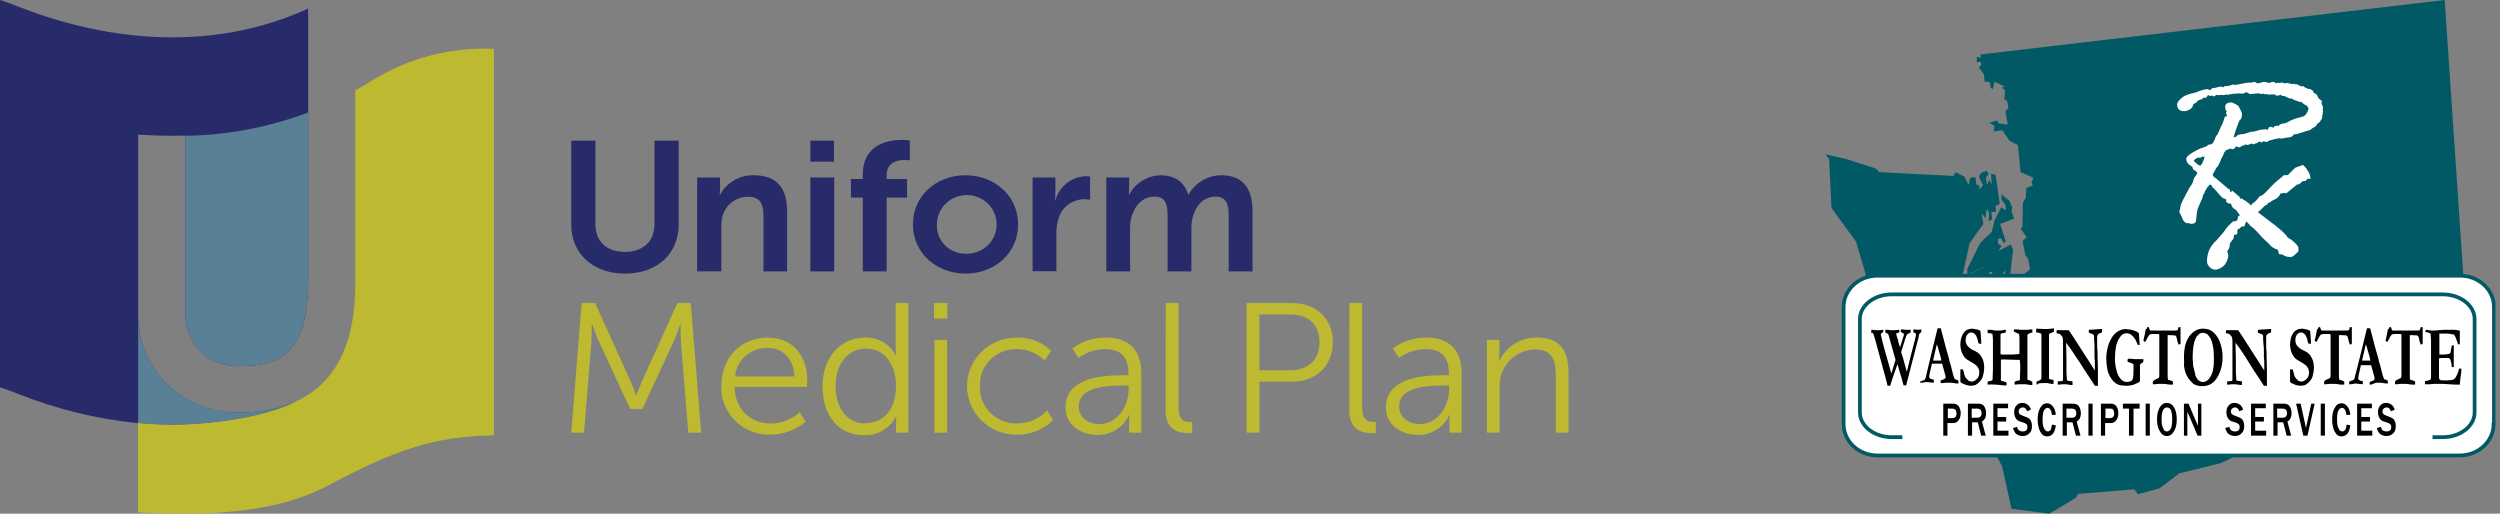 <svg width="292" height="60" viewBox="0 0 292 60" fill="none" xmlns="http://www.w3.org/2000/svg">
<rect x="0" y="0" width="292" height="60" fill="#808080" stroke="none"/>
<path d="M1.962 0.705C1.363 0.472 0.701 0.233 0 0V45.24C0.701 45.468 1.363 45.706 1.962 45.945C6.493 47.767 11.267 48.94 16.138 49.427C17.871 49.588 19.612 49.646 21.352 49.599C25.547 49.483 31.468 48.611 34.73 46.822C32.567 47.781 30.21 48.246 27.837 48.183H27.6C24.549 48.164 21.631 46.959 19.483 44.832C17.335 42.704 16.132 39.828 16.138 36.832V15.728C18.066 15.85 19.893 15.883 21.651 15.833V36.804C21.639 38.368 22.258 39.873 23.373 40.989C24.488 42.106 26.008 42.744 27.6 42.763H27.837C32.972 42.763 35.958 41.097 35.992 32.727V1C24.004 6.476 11.36 4.443 1.962 0.705Z" fill="#282B69"/>
<path d="M21.352 49.578C25.547 49.461 31.468 48.589 34.73 46.801C32.567 47.759 30.21 48.225 27.837 48.161H27.6C24.553 48.142 21.638 46.94 19.491 44.818C17.343 42.695 16.138 39.824 16.138 36.832V49.428C17.871 49.581 19.612 49.631 21.352 49.578Z" fill="#598096"/>
<path d="M27.6 42.764H27.837C32.972 42.764 35.958 41.097 35.991 32.728V13.141C31.409 14.868 26.553 15.789 21.646 15.862V36.805C21.634 38.369 22.253 39.875 23.369 40.992C24.485 42.109 26.007 42.746 27.6 42.764Z" fill="#598096"/>
<path d="M43.41 9.441C42.777 9.829 42.138 10.201 41.499 10.551V32.588C41.499 35.637 41.499 43.612 34.713 46.816C31.451 48.588 25.53 49.46 21.335 49.593C19.595 49.639 17.854 49.582 16.121 49.421V59.856C20.78 60.034 30.902 60.639 38.174 56.78C46.147 52.542 50.614 50.971 57.688 50.848V5.703C52.65 5.476 47.664 6.781 43.41 9.441Z" fill="#BDB931"/>
<path d="M66.723 16.428H69.55V26.213C69.55 28.257 70.907 29.418 72.983 29.418C75.058 29.418 76.443 28.257 76.443 26.191V16.428H79.271V26.213C79.271 29.634 76.754 31.956 73.005 31.956C69.256 31.956 66.723 29.634 66.723 26.213V16.428Z" fill="#282B69"/>
<path d="M81.426 20.733H84.101V21.999C84.1 22.251 84.085 22.503 84.056 22.754H84.101C84.476 22.047 85.046 21.458 85.746 21.055C86.446 20.651 87.248 20.449 88.059 20.471C90.53 20.471 91.933 21.743 91.933 24.642V31.701H89.173V25.203C89.173 23.87 88.823 22.982 87.403 22.982C86.724 22.976 86.061 23.19 85.518 23.592C84.975 23.994 84.582 24.56 84.401 25.203C84.273 25.677 84.224 26.169 84.254 26.658V31.695H81.426V20.733Z" fill="#282B69"/>
<path d="M94.652 16.428H97.411V18.882H94.652V16.428ZM94.652 20.732H97.434V31.7H94.652V20.732Z" fill="#282B69"/>
<path d="M100.771 23.076H99.391V20.904H100.771V20.41C100.771 16.817 103.773 16.345 105.328 16.345C105.642 16.342 105.956 16.363 106.267 16.406V18.733C106.08 18.703 105.891 18.688 105.702 18.689C104.916 18.689 103.559 18.883 103.559 20.471V20.904H105.945V23.076H103.559V31.701H100.776L100.771 23.076Z" fill="#282B69"/>
<path d="M112.764 20.47C116.157 20.47 118.916 22.858 118.916 26.212C118.916 29.567 116.179 31.955 112.786 31.955C109.394 31.955 106.634 29.589 106.634 26.212C106.634 22.836 109.371 20.47 112.764 20.47ZM112.764 29.633C113.46 29.664 114.15 29.49 114.744 29.133C115.338 28.775 115.81 28.251 116.098 27.628C116.387 27.005 116.478 26.311 116.362 25.637C116.245 24.962 115.925 24.337 115.444 23.842C114.962 23.347 114.341 23.006 113.66 22.861C112.979 22.716 112.269 22.775 111.622 23.03C110.976 23.285 110.421 23.725 110.031 24.292C109.641 24.859 109.433 25.528 109.433 26.212C109.411 26.656 109.481 27.101 109.64 27.517C109.799 27.934 110.043 28.314 110.357 28.634C110.671 28.955 111.049 29.209 111.467 29.381C111.884 29.552 112.334 29.638 112.786 29.633H112.764Z" fill="#282B69"/>
<path d="M120.606 20.732H123.27V22.62C123.269 22.88 123.254 23.14 123.225 23.398H123.27C123.477 22.618 123.933 21.924 124.571 21.417C125.209 20.91 125.995 20.618 126.815 20.582C126.986 20.583 127.156 20.596 127.324 20.621V23.326C127.105 23.294 126.884 23.275 126.663 23.27C125.973 23.272 125.303 23.496 124.754 23.907C124.206 24.318 123.81 24.894 123.626 25.547C123.454 26.126 123.374 26.727 123.389 27.33V31.678H120.606V20.732Z" fill="#282B69"/>
<path d="M129.214 20.731H131.883V21.997C131.883 22.249 131.868 22.502 131.838 22.752H131.883C132.224 22.086 132.742 21.522 133.382 21.121C134.022 20.719 134.76 20.494 135.519 20.47C137.216 20.47 138.346 21.247 138.782 22.73H138.827C139.197 22.052 139.747 21.485 140.417 21.087C141.088 20.689 141.855 20.476 142.638 20.47C144.957 20.47 146.291 21.764 146.291 24.64V31.699H143.509V25.157C143.509 23.913 143.272 22.963 141.977 22.963C140.557 22.963 139.613 24.074 139.285 25.462C139.185 25.928 139.141 26.403 139.155 26.879V31.699H136.373V25.157C136.373 23.974 136.175 22.963 134.863 22.963C133.416 22.963 132.477 24.074 132.126 25.479C132.023 25.938 131.98 26.409 131.996 26.879V31.699H129.214V20.731Z" fill="#282B69"/>
<path d="M67.933 35.398H69.511L73.537 44.284C73.888 45.062 74.283 46.134 74.283 46.134H74.329C74.329 46.134 74.741 45.062 75.092 44.284L79.124 35.398H80.679L81.9 50.538H80.39L79.536 39.986C79.474 39.169 79.497 37.881 79.497 37.881H79.452C79.452 37.881 78.994 39.214 78.643 39.986L75.03 47.761H73.605L69.992 39.986C69.641 39.236 69.16 37.837 69.16 37.837H69.115C69.115 37.837 69.115 39.169 69.07 39.986L68.216 50.538H66.723L67.933 35.398Z" fill="#BDB931"/>
<path d="M89.693 39.431C92.735 39.431 94.29 41.73 94.29 44.429C94.29 44.69 94.245 45.184 94.245 45.184H85.797C85.859 47.961 87.787 49.466 90.066 49.466C91.308 49.443 92.499 48.975 93.413 48.15L94.092 49.261C92.96 50.221 91.517 50.755 90.021 50.766C89.257 50.793 88.496 50.665 87.785 50.391C87.074 50.117 86.428 49.702 85.887 49.173C85.346 48.643 84.922 48.01 84.641 47.312C84.36 46.614 84.228 45.867 84.253 45.117C84.253 41.569 86.713 39.431 89.693 39.431ZM92.78 43.968C92.69 41.708 91.293 40.636 89.647 40.636C88.704 40.618 87.789 40.952 87.086 41.57C86.383 42.188 85.945 43.045 85.859 43.968H92.78Z" fill="#BDB931"/>
<path d="M101.014 39.43C101.75 39.404 102.479 39.583 103.115 39.947C103.752 40.31 104.27 40.844 104.611 41.485H104.65C104.65 41.485 104.611 41.096 104.611 40.669V35.398H106.098V50.538H104.65V49.427C104.648 49.169 104.663 48.911 104.695 48.655H104.65C104.304 49.341 103.761 49.913 103.087 50.298C102.414 50.684 101.64 50.868 100.862 50.826C97.91 50.826 96.066 48.505 96.066 45.145C96.066 41.785 98.125 39.43 101.014 39.43ZM101.082 49.427C102.92 49.427 104.65 48.133 104.65 45.056C104.65 42.835 103.519 40.713 101.15 40.713C99.199 40.713 97.599 42.329 97.599 45.056C97.599 47.783 99.024 49.466 101.082 49.466V49.427Z" fill="#BDB931"/>
<path d="M109.088 35.398H110.643V37.209H109.088V35.398ZM109.134 39.697H110.621V50.538H109.134V39.697Z" fill="#BDB931"/>
<path d="M118.746 39.431C119.49 39.403 120.232 39.526 120.926 39.793C121.619 40.059 122.25 40.464 122.777 40.98L122.008 42.091C121.138 41.249 119.967 40.777 118.746 40.775C118.168 40.765 117.595 40.871 117.061 41.088C116.527 41.304 116.044 41.626 115.642 42.033C115.24 42.44 114.927 42.924 114.722 43.454C114.518 43.985 114.427 44.551 114.454 45.117C114.433 45.687 114.53 46.254 114.74 46.785C114.949 47.316 115.266 47.799 115.672 48.206C116.078 48.613 116.563 48.934 117.1 49.151C117.636 49.367 118.211 49.475 118.791 49.466C119.453 49.462 120.108 49.324 120.714 49.061C121.319 48.798 121.864 48.416 122.314 47.939L122.992 49.077C122.431 49.631 121.762 50.067 121.024 50.359C120.286 50.651 119.496 50.793 118.7 50.777C117.942 50.774 117.191 50.624 116.492 50.336C115.792 50.048 115.157 49.628 114.623 49.099C114.088 48.57 113.665 47.943 113.378 47.254C113.09 46.565 112.944 45.826 112.947 45.081C112.95 44.336 113.102 43.599 113.395 42.912C113.688 42.225 114.116 41.601 114.655 41.076C115.193 40.552 115.832 40.136 116.533 39.854C117.235 39.572 117.987 39.428 118.746 39.431Z" fill="#BDB931"/>
<path d="M131.187 43.83H131.797V43.552C131.797 41.464 130.667 40.776 129.061 40.776C127.94 40.793 126.852 41.154 125.951 41.808L125.249 40.698C126.38 39.855 127.766 39.409 129.185 39.431C131.831 39.431 133.302 40.87 133.302 43.58V50.539H131.877V49.356C131.875 49.055 131.89 48.755 131.922 48.456H131.877C131.567 49.16 131.052 49.758 130.397 50.175C129.742 50.592 128.976 50.809 128.196 50.8C126.358 50.8 124.452 49.745 124.452 47.595C124.452 43.913 129.292 43.83 131.187 43.83ZM128.427 49.528C130.531 49.528 131.82 47.379 131.82 45.507V45.035H131.187C129.456 45.035 125.996 45.096 125.996 47.484C125.985 48.495 126.793 49.528 128.439 49.528H128.427Z" fill="#BDB931"/>
<path d="M136.163 35.398H137.656V47.616C137.656 49.038 138.311 49.282 138.883 49.282C139.005 49.289 139.128 49.289 139.25 49.282V50.538C139.063 50.567 138.874 50.582 138.685 50.582C137.763 50.582 136.14 50.299 136.14 47.933L136.163 35.398Z" fill="#BDB931"/>
<path d="M145.599 35.398H150.92C153.679 35.398 155.675 37.159 155.675 39.958C155.675 42.757 153.679 44.579 150.92 44.579H147.114V50.538H145.599V35.398ZM150.727 43.246C152.786 43.246 154.12 42.024 154.12 39.958C154.12 37.892 152.786 36.731 150.727 36.731H147.097V43.246H150.727Z" fill="#BDB931"/>
<path d="M157.61 35.398H159.097V47.616C159.097 49.038 159.753 49.282 160.324 49.282C160.449 49.289 160.573 49.289 160.698 49.282V50.538C160.511 50.567 160.322 50.581 160.132 50.582C159.21 50.582 157.593 50.299 157.593 47.933L157.61 35.398Z" fill="#BDB931"/>
<path d="M168.619 43.83H169.235V43.552C169.235 41.464 168.07 40.775 166.499 40.775C165.377 40.791 164.289 41.152 163.388 41.808L162.682 40.697C163.809 39.857 165.191 39.411 166.606 39.431C169.252 39.431 170.722 40.87 170.722 43.58V50.538H169.298V49.356C169.296 49.055 169.311 48.755 169.343 48.456H169.298C168.988 49.159 168.474 49.756 167.82 50.173C167.166 50.59 166.402 50.808 165.622 50.8C163.779 50.8 161.873 49.744 161.873 47.595C161.873 43.913 166.713 43.83 168.619 43.83ZM165.86 49.528C167.963 49.528 169.252 47.379 169.252 45.507V45.035H168.613C166.883 45.035 163.422 45.096 163.422 47.484C163.417 48.495 164.22 49.528 165.86 49.528Z" fill="#BDB931"/>
<path d="M173.664 39.697H175.128V41.313C175.128 41.6 175.113 41.887 175.083 42.173H175.128C175.503 41.34 176.121 40.635 176.904 40.147C177.687 39.659 178.6 39.409 179.527 39.43C182.247 39.43 183.208 40.957 183.208 43.623V50.537H181.721V44.023C181.721 42.323 181.456 40.818 179.329 40.818C178.414 40.827 177.526 41.131 176.803 41.682C176.08 42.234 175.561 43.004 175.326 43.873C175.2 44.349 175.141 44.841 175.151 45.333V50.537H173.664V39.697Z" fill="#BDB931"/>
<g clip-path="url(#clip0)">
<path d="M227.595 51.105V50.66L228.126 51.06L228.214 50.615L227.905 49.993L223.035 50.304L222.726 49.726L221.707 49.859L221.265 45.233L221.442 44.967L222.416 48.703L222.903 48.436V46.968L223.124 46.301L222.416 44.878L223.434 43.454L222.858 42.876L222.371 43.365L222.15 43.188L222.062 43.588L221.132 43.321L220.512 40.386L221.132 41.364L221.442 41.319L221.309 40.519L223.389 39.185L221.707 38.962L221.22 38.206L220.645 38.251L220.557 39.496L220.158 39.362L219.361 35.182L218.476 33.981L216.794 28.243L213.917 24.285L213.651 18.591L213.208 18.013L215.687 18.591L219.14 19.703L219.494 20.104L228.17 20.549L228.391 20.104L229.454 20.637L229.941 21.616L230.118 20.771L230.738 20.682L230.826 21.527L231.224 21.705L231.136 22.15L231.623 21.66L231.136 20.637L231.401 20.193L232.021 19.926L232.287 20.326L231.933 20.771L232.11 21.616L232.331 20.993L232.641 21.527L232.552 20.282L233.084 20.415L233.57 23.795L233.084 24.062L233.128 24.729L232.597 24.774L232.685 25.619L232.287 25.841L232.331 24.818L232.065 24.418L231.888 25.485L231.446 24.907L231.667 26.153L230.029 28.421L229.896 29.088L229.144 32.557L232.021 31.001L229.808 32.113L229.764 31.445L231.313 28.332L232.641 27.087L232.951 25.752L233.748 24.196L234.279 24.596L234.234 23.929L233.792 23.351L233.748 22.683L234.721 23.484L235.031 24.24L234.943 24.685L235.253 25.53L233.615 26.153L234.279 28.199L234.057 28.421L233.748 27.843L233.349 27.887L233.393 28.51L233.792 28.688L233.438 29.311L234.854 28.555L235.12 29.177L234.81 31.935L234.544 32.202L234.898 33.403L233.969 32.869L234.279 31.579L233.172 32.735L233.393 34.025L233.216 34.915L232.907 34.692L232.685 31.757L232.331 31.801L232.154 32.869L231.534 33.18L231.49 34.47L230.295 34.337L230.251 35.004L231.003 34.915L230.516 35.849L230.56 36.471L230.915 35.76L231.667 35.315L231.003 36.605L231.756 36.338L231.933 37.139H232.198L232.11 35.893L232.641 36.071L232.552 35.182L233.084 35.093L233.438 36.16L234.19 36.071L234.854 34.47L234.898 33.625L235.385 32.958V32.513L236.625 33.447L236.138 32.246L237.112 31.445L236.89 30.245L236.581 29.844L236.226 28.154L236.713 27.709L236.005 26.686L236.226 26.509L236.271 23.706L236.625 23.039L236.669 21.972L237.422 21.66L237.289 21.26L237.51 20.771L236.005 20.104L235.695 16.946L234.721 16.457L233.88 15.211L232.862 15.345L232.951 14.722L232.375 14.322L233.261 14.055L233.438 14.411L234.5 14.544L234.234 13.032L234.589 12.587L234.412 11.742L234.102 11.609L234.19 10.497L233.792 10.274L234.146 10.096L232.951 9.563L232.774 10.408L232.508 10.274L232.42 9.607L231.8 9.518L231.711 8.673L231.136 7.872L231.401 7.606L231.357 7.205L230.87 7.25L230.915 6.627L231.357 6.761L231.313 6.36L285.538 0L288.371 41.853L289.212 42.832L289.256 43.899L289.699 44.255L289.743 47.057L279.562 47.991L263.936 51.861L259.421 54.084L254.552 55.285L252.25 57.02L249.727 57.732L249.285 57.153L242.733 57.687L242.468 58.132L239.369 60L234.943 59.422L233.836 54.44L232.729 52.394L230.56 50.971L227.595 51.105Z" fill="#015965"/>
<path d="M291.248 49.548C291.248 51.55 289.477 53.196 287.308 53.196H219.273C217.104 53.196 215.333 51.55 215.333 49.548V35.849C215.333 33.848 217.104 32.202 219.273 32.202H287.352C289.521 32.202 291.292 33.848 291.292 35.849V49.548H291.248Z" fill="white" stroke="#015965" stroke-width="0.438" stroke-miterlimit="10"/>
<path d="M222.194 51.061H220.955C218.918 51.061 217.236 49.771 217.236 48.17V37.273C217.236 35.672 218.918 34.382 220.955 34.382H285.316C287.352 34.382 289.034 35.672 289.034 37.273V48.17C289.034 49.771 287.352 51.061 285.316 51.061H284.121" fill="white"/>
<path d="M222.194 51.061H220.955C218.918 51.061 217.236 49.771 217.236 48.17V37.273C217.236 35.672 218.918 34.382 220.955 34.382H285.316C287.352 34.382 289.034 35.672 289.034 37.273V48.17C289.034 49.771 287.352 51.061 285.316 51.061H284.121" stroke="#015965" stroke-width="0.438" stroke-miterlimit="10"/>
<path d="M227.462 50.883H226.975V47.147H228.082C228.392 47.147 228.613 47.235 228.79 47.458C228.923 47.68 229.011 47.947 229.011 48.258C229.011 48.614 228.923 48.881 228.746 49.103C228.569 49.326 228.392 49.415 228.126 49.415H227.462V50.883ZM227.462 48.837H228.037C228.17 48.837 228.303 48.792 228.392 48.703C228.48 48.614 228.524 48.481 228.524 48.303C228.524 48.169 228.48 48.036 228.436 47.903C228.347 47.814 228.215 47.725 228.037 47.725H227.506V48.837H227.462Z" fill="black"/>
<path d="M231.933 50.883H231.402L231.003 49.326H230.339V50.883H229.853V47.147H231.048C231.358 47.147 231.623 47.235 231.756 47.458C231.889 47.68 231.977 47.903 231.977 48.258C231.977 48.748 231.8 49.059 231.49 49.237L231.933 50.883ZM230.295 48.792H230.915C231.092 48.792 231.225 48.748 231.313 48.659C231.402 48.57 231.446 48.436 231.446 48.258C231.446 48.081 231.402 47.947 231.313 47.858C231.225 47.769 231.092 47.725 230.959 47.725H230.295V48.792Z" fill="black"/>
<path d="M234.588 50.883H232.818V47.147H234.544V47.68H233.305V48.703H234.323V49.237H233.305V50.304H234.588V50.883Z" fill="black"/>
<path d="M235.12 49.992L235.607 49.859C235.651 50.215 235.872 50.392 236.271 50.392C236.448 50.392 236.58 50.348 236.669 50.259C236.757 50.17 236.802 50.037 236.802 49.903C236.802 49.814 236.802 49.725 236.757 49.636C236.713 49.547 236.625 49.503 236.492 49.414L235.961 49.236C235.784 49.192 235.651 49.103 235.562 49.014C235.474 48.925 235.429 48.836 235.341 48.658C235.297 48.524 235.252 48.346 235.252 48.169C235.252 47.813 235.341 47.546 235.518 47.368C235.695 47.146 235.916 47.057 236.226 47.057C236.448 47.057 236.669 47.146 236.846 47.279C237.023 47.413 237.156 47.635 237.2 47.857L236.757 48.035C236.669 47.768 236.536 47.59 236.271 47.59C236.138 47.59 236.005 47.635 235.916 47.724C235.828 47.813 235.784 47.902 235.784 48.08C235.784 48.302 235.916 48.435 236.182 48.524L236.625 48.702C236.89 48.791 237.112 48.925 237.2 49.147C237.289 49.325 237.333 49.547 237.333 49.77C237.333 50.126 237.244 50.437 237.023 50.615C236.802 50.837 236.58 50.926 236.226 50.926C235.961 50.926 235.739 50.837 235.518 50.704C235.341 50.57 235.208 50.303 235.12 49.992Z" fill="black"/>
<path d="M239.679 49.592L240.122 49.681C240.078 50.037 239.989 50.348 239.812 50.615C239.635 50.838 239.414 50.971 239.104 50.971C238.838 50.971 238.661 50.882 238.484 50.704C238.351 50.526 238.218 50.304 238.13 49.993C238.041 49.681 237.997 49.37 237.997 49.014C237.997 48.436 238.086 47.991 238.307 47.635C238.484 47.279 238.75 47.102 239.104 47.102C239.369 47.102 239.591 47.235 239.768 47.457C239.945 47.68 240.078 47.991 240.122 48.436L239.679 48.48C239.591 47.902 239.414 47.635 239.148 47.635C238.971 47.635 238.838 47.769 238.705 47.991C238.617 48.214 238.573 48.569 238.573 49.014C238.573 49.459 238.617 49.815 238.75 50.037C238.838 50.26 239.015 50.393 239.192 50.393C239.325 50.393 239.458 50.304 239.546 50.17C239.591 49.993 239.635 49.815 239.679 49.592Z" fill="black"/>
<path d="M243 50.883H242.469L242.07 49.326H241.406V50.883H240.919V47.147H242.115C242.424 47.147 242.69 47.235 242.823 47.458C242.956 47.68 243.044 47.903 243.044 48.258C243.044 48.748 242.867 49.059 242.557 49.237L243 50.883ZM241.406 48.792H241.982C242.159 48.792 242.292 48.748 242.38 48.659C242.469 48.57 242.513 48.436 242.513 48.258C242.513 48.081 242.469 47.947 242.38 47.858C242.292 47.769 242.159 47.725 242.026 47.725H241.362V48.792H241.406Z" fill="black"/>
<path d="M244.416 50.883H243.929V47.147H244.416V50.883Z" fill="black"/>
<path d="M245.876 50.883H245.389V47.147H246.496C246.806 47.147 247.027 47.235 247.204 47.458C247.337 47.68 247.425 47.947 247.425 48.258C247.425 48.614 247.337 48.881 247.16 49.103C246.983 49.326 246.806 49.415 246.54 49.415H245.876V50.883ZM245.876 48.837H246.452C246.584 48.837 246.717 48.792 246.806 48.703C246.894 48.614 246.938 48.481 246.938 48.303C246.938 48.169 246.894 48.036 246.85 47.903C246.806 47.769 246.629 47.725 246.452 47.725H245.92V48.837H245.876Z" fill="black"/>
<path d="M249.196 50.883H248.665V47.725H247.957V47.147H249.905V47.725H249.196V50.883Z" fill="black"/>
<path d="M251.099 50.883H250.612V47.147H251.099V50.883Z" fill="black"/>
<path d="M253.092 50.926C252.738 50.926 252.473 50.748 252.251 50.348C252.03 49.992 251.941 49.503 251.941 48.969C251.941 48.435 252.03 47.991 252.251 47.59C252.473 47.234 252.738 47.057 253.092 47.057C253.446 47.057 253.712 47.234 253.933 47.59C254.155 47.946 254.243 48.435 254.243 48.969C254.243 49.547 254.155 49.992 253.933 50.348C253.712 50.748 253.446 50.926 253.092 50.926ZM253.092 50.392C253.269 50.392 253.402 50.303 253.535 50.081C253.668 49.859 253.712 49.503 253.712 48.969C253.712 48.524 253.668 48.213 253.579 47.946C253.491 47.724 253.314 47.59 253.092 47.59C252.694 47.59 252.473 48.035 252.473 48.969C252.473 49.414 252.517 49.77 252.65 49.992C252.738 50.303 252.915 50.392 253.092 50.392Z" fill="black"/>
<path d="M257.164 50.883H256.677L255.659 48.481C255.659 48.436 255.615 48.392 255.57 48.303C255.57 48.258 255.526 48.214 255.482 48.125V50.883H255.083V47.147H255.615L256.544 49.326C256.544 49.326 256.589 49.459 256.721 49.726V47.147H257.12V50.883H257.164Z" fill="black"/>
<path d="M259.909 49.992L260.396 49.859C260.44 50.215 260.661 50.392 261.06 50.392C261.237 50.392 261.369 50.348 261.458 50.259C261.547 50.17 261.591 50.037 261.591 49.903C261.591 49.814 261.591 49.725 261.547 49.636C261.502 49.547 261.414 49.503 261.281 49.414L260.75 49.236C260.573 49.192 260.44 49.103 260.351 49.014C260.263 48.925 260.219 48.836 260.13 48.658C260.086 48.524 260.041 48.346 260.041 48.169C260.041 47.813 260.13 47.546 260.307 47.368C260.484 47.146 260.705 47.057 261.015 47.057C261.237 47.057 261.458 47.146 261.635 47.279C261.812 47.413 261.945 47.635 261.989 47.857L261.547 48.035C261.458 47.768 261.325 47.59 261.06 47.59C260.927 47.59 260.794 47.635 260.705 47.724C260.617 47.813 260.573 47.902 260.573 48.08C260.573 48.302 260.705 48.435 260.971 48.524L261.414 48.702C261.679 48.791 261.901 48.925 261.989 49.147C262.078 49.325 262.122 49.547 262.122 49.77C262.122 50.126 262.033 50.437 261.812 50.615C261.591 50.837 261.369 50.926 261.015 50.926C260.75 50.926 260.528 50.837 260.307 50.704C260.13 50.57 259.997 50.303 259.909 49.992Z" fill="black"/>
<path d="M264.689 50.883H262.918V47.147H264.645V47.68H263.405V48.703H264.423V49.237H263.405V50.304H264.689V50.883Z" fill="black"/>
<path d="M267.61 50.883H267.079L266.681 49.326H266.017V50.883H265.53V47.147H266.725C267.035 47.147 267.3 47.235 267.433 47.458C267.566 47.68 267.655 47.903 267.655 48.258C267.655 48.748 267.477 49.059 267.168 49.237L267.61 50.883ZM265.972 48.792H266.592C266.769 48.792 266.902 48.748 266.991 48.659C267.079 48.57 267.123 48.436 267.123 48.258C267.123 48.081 267.079 47.947 266.991 47.858C266.902 47.769 266.769 47.725 266.636 47.725H265.972V48.792Z" fill="black"/>
<path d="M269.514 50.883H269.027L268.186 47.147H268.717L269.336 49.993L269.956 47.147H270.355L269.514 50.883Z" fill="black"/>
<path d="M271.55 50.883H271.063V47.147H271.55V50.883Z" fill="black"/>
<path d="M274.074 49.592L274.516 49.681C274.472 50.037 274.384 50.348 274.206 50.615C274.029 50.838 273.808 50.971 273.498 50.971C273.233 50.971 273.056 50.882 272.879 50.704C272.746 50.526 272.613 50.304 272.524 49.993C272.436 49.681 272.392 49.37 272.392 49.014C272.392 48.436 272.48 47.991 272.701 47.635C272.879 47.279 273.144 47.102 273.498 47.102C273.764 47.102 273.985 47.235 274.162 47.457C274.339 47.68 274.472 47.991 274.516 48.436L274.074 48.48C273.985 47.902 273.808 47.635 273.542 47.635C273.365 47.635 273.233 47.769 273.1 47.991C273.011 48.214 272.967 48.569 272.967 49.014C272.967 49.459 273.011 49.815 273.144 50.037C273.233 50.26 273.41 50.393 273.587 50.393C273.72 50.393 273.852 50.304 273.941 50.17C274.029 49.993 274.074 49.815 274.074 49.592Z" fill="black"/>
<path d="M277.083 50.883H275.312V47.147H277.039V47.68H275.799V48.703H276.818V49.237H275.799V50.304H277.083V50.883Z" fill="black"/>
<path d="M277.614 49.992L278.101 49.859C278.145 50.215 278.367 50.392 278.765 50.392C278.942 50.392 279.075 50.348 279.164 50.259C279.252 50.17 279.296 50.037 279.296 49.903C279.296 49.814 279.296 49.725 279.252 49.636C279.208 49.547 279.119 49.503 278.986 49.414L278.455 49.236C278.278 49.192 278.145 49.103 278.057 49.014C277.968 48.925 277.924 48.836 277.836 48.658C277.791 48.524 277.747 48.346 277.747 48.169C277.747 47.813 277.836 47.546 278.013 47.368C278.19 47.146 278.411 47.057 278.721 47.057C278.942 47.057 279.164 47.146 279.341 47.279C279.518 47.413 279.65 47.635 279.695 47.857L279.252 48.035C279.164 47.768 279.031 47.59 278.765 47.59C278.632 47.59 278.5 47.635 278.411 47.724C278.323 47.813 278.278 47.902 278.278 48.08C278.278 48.302 278.411 48.435 278.677 48.524L279.119 48.702C279.385 48.791 279.606 48.925 279.695 49.147C279.783 49.325 279.828 49.547 279.828 49.77C279.828 50.126 279.739 50.437 279.518 50.615C279.296 50.837 279.075 50.926 278.721 50.926C278.455 50.926 278.234 50.837 278.013 50.704C277.836 50.57 277.703 50.303 277.614 49.992Z" fill="black"/>
<path d="M218.565 38.875V38.564C218.609 38.564 218.609 38.519 218.609 38.519C218.786 38.519 218.963 38.564 219.14 38.564C219.229 38.564 219.273 38.564 219.273 38.564C219.362 38.564 219.45 38.564 219.539 38.564L219.937 38.519L219.981 38.564L219.937 38.786C219.893 38.83 219.849 38.875 219.804 38.875C219.716 38.964 219.672 39.008 219.672 39.053C219.672 39.097 219.672 39.142 219.716 39.231C219.716 39.275 219.76 39.32 219.76 39.453C219.804 39.631 219.893 39.987 220.07 40.654L220.911 43.634C221 43.323 221.177 42.789 221.398 42.033L220.911 40.298C220.822 39.987 220.734 39.72 220.69 39.498C220.69 39.409 220.645 39.364 220.645 39.32C220.645 39.275 220.601 39.231 220.601 39.186C220.601 39.142 220.557 39.053 220.513 39.008C220.468 38.964 220.38 38.919 220.203 38.83V38.519C220.291 38.519 220.38 38.519 220.468 38.519C220.645 38.519 220.734 38.564 220.822 38.564H221.265L221.796 38.519H221.841V38.697V38.742C221.841 38.742 221.841 38.786 221.841 38.83C221.796 38.83 221.752 38.875 221.664 38.875C221.619 38.875 221.575 38.919 221.531 38.919C221.486 38.964 221.486 38.964 221.486 39.008C221.486 39.097 221.531 39.231 221.575 39.364C221.575 39.409 221.619 39.542 221.664 39.631C221.752 40.076 221.841 40.343 221.929 40.565L222.15 39.853C222.239 39.542 222.327 39.275 222.372 39.142C222.372 39.097 222.372 39.097 222.372 39.053V39.008C222.327 38.964 222.327 38.919 222.283 38.919C222.239 38.875 222.15 38.83 222.018 38.786C222.018 38.742 222.018 38.653 222.018 38.653C222.018 38.608 222.018 38.564 222.018 38.475C222.106 38.475 222.283 38.475 222.593 38.519C222.77 38.519 222.903 38.519 222.947 38.519C222.991 38.519 223.036 38.519 223.08 38.519C223.124 38.519 223.169 38.519 223.169 38.519V38.564V38.786V38.83C222.947 38.919 222.814 39.008 222.77 39.053C222.726 39.097 222.682 39.186 222.637 39.275C222.549 39.542 222.327 40.165 222.062 41.099V41.143L222.283 41.855L222.637 43.145C222.682 43.278 222.682 43.367 222.726 43.412L223.124 41.766L223.7 39.542L223.788 39.142C223.788 39.097 223.788 39.097 223.788 39.053V38.964C223.7 38.919 223.655 38.919 223.611 38.875C223.567 38.875 223.523 38.83 223.478 38.786C223.478 38.653 223.478 38.608 223.478 38.564C223.478 38.519 223.478 38.519 223.523 38.475H223.567L224.054 38.519L224.364 38.475H224.408C224.408 38.519 224.408 38.608 224.408 38.653C224.408 38.697 224.408 38.742 224.408 38.786C224.408 38.83 224.364 38.83 224.364 38.83C224.275 38.875 224.231 38.964 224.187 39.008C224.142 39.053 224.142 39.142 224.098 39.364C223.921 40.12 223.7 40.876 223.523 41.588C223.346 42.3 223.036 43.456 222.637 45.013H222.327C222.327 44.879 222.283 44.79 222.239 44.701C222.195 44.479 222.15 44.346 222.15 44.301L221.796 43.145C221.752 42.922 221.708 42.789 221.664 42.656C221.664 42.656 221.664 42.611 221.619 42.566C221.619 42.566 221.486 42.922 221.265 43.545C221.044 44.212 220.867 44.701 220.778 45.057H220.468C220.38 44.701 220.247 44.123 220.026 43.367L219.008 39.631C218.875 39.231 218.831 39.008 218.786 38.964C218.786 38.919 218.742 38.919 218.698 38.875C218.653 38.919 218.609 38.875 218.565 38.875Z" fill="black"/>
<path d="M224.275 44.923V44.568C224.32 44.568 224.408 44.523 224.497 44.479C224.674 44.434 224.762 44.39 224.807 44.345C224.851 44.301 224.895 44.212 224.939 44.034L225.559 41.41L226.312 38.341C226.4 38.341 226.444 38.341 226.533 38.341H226.666L226.71 38.43L227.241 40.476C227.374 40.92 227.462 41.321 227.595 41.721C227.684 42.121 227.772 42.477 227.861 42.7C227.905 42.833 227.949 43.1 228.038 43.411C228.082 43.589 228.126 43.812 228.215 44.034C228.259 44.167 228.304 44.256 228.304 44.256C228.348 44.301 228.392 44.345 228.481 44.345C228.569 44.345 228.658 44.39 228.746 44.479C228.746 44.568 228.746 44.657 228.746 44.701C228.746 44.746 228.746 44.746 228.746 44.79C228.569 44.79 228.436 44.79 228.215 44.746C228.038 44.701 227.861 44.701 227.728 44.701C227.551 44.701 227.418 44.701 227.374 44.701L226.843 44.746H226.666C226.666 44.612 226.666 44.523 226.666 44.434L227.02 44.301C227.108 44.256 227.197 44.212 227.197 44.212C227.197 44.167 227.241 44.123 227.241 44.078C227.241 44.034 227.241 43.989 227.241 43.945L227.108 43.456L226.843 42.477H225.648C225.603 42.655 225.515 43.011 225.382 43.634C225.338 43.812 225.338 43.945 225.338 43.989C225.338 44.078 225.338 44.123 225.382 44.167C225.426 44.212 225.515 44.256 225.648 44.301C225.648 44.301 225.736 44.345 225.869 44.345C225.869 44.479 225.869 44.523 225.869 44.568C225.869 44.612 225.869 44.657 225.869 44.701C225.736 44.701 225.426 44.657 224.939 44.612L224.807 44.657C224.63 44.701 224.497 44.701 224.364 44.701H224.275V44.923ZM225.78 42.121C226.267 42.121 226.577 42.121 226.666 42.121H226.754C226.71 41.81 226.621 41.499 226.489 41.098C226.4 40.698 226.312 40.431 226.223 40.209L225.78 42.121Z" fill="black"/>
<path d="M231.314 38.653C231.314 38.786 231.358 38.919 231.358 39.186C231.402 39.542 231.402 39.809 231.402 39.987C231.402 40.031 231.402 40.12 231.402 40.165H231.358L231.137 40.12H231.093C231.004 39.676 230.915 39.409 230.827 39.231C230.65 38.964 230.473 38.831 230.251 38.831C230.03 38.831 229.897 38.919 229.765 39.097C229.632 39.275 229.587 39.498 229.587 39.72C229.587 39.943 229.632 40.12 229.765 40.343C229.897 40.521 230.119 40.743 230.517 40.921C230.65 40.965 230.783 41.054 231.004 41.188C231.181 41.321 231.314 41.455 231.402 41.633C231.535 41.855 231.624 42.033 231.668 42.211C231.712 42.389 231.756 42.656 231.756 42.922C231.756 43.234 231.712 43.545 231.624 43.856C231.579 44.034 231.535 44.168 231.447 44.301C231.402 44.39 231.27 44.524 231.137 44.657C231.004 44.791 230.871 44.879 230.738 44.968C230.606 45.013 230.429 45.057 230.163 45.057C230.03 45.057 229.853 45.013 229.632 44.968L229.233 44.791C229.145 44.746 229.056 44.702 229.012 44.657C229.012 44.657 229.012 44.613 228.968 44.568V44.479C228.968 44.435 228.968 44.212 228.968 43.812C228.968 43.59 228.968 43.456 228.968 43.367V43.145H229.278C229.366 43.501 229.455 43.723 229.455 43.812C229.499 43.99 229.587 44.123 229.676 44.212C229.765 44.301 229.853 44.39 229.942 44.479C230.03 44.524 230.163 44.568 230.296 44.568C230.429 44.568 230.517 44.524 230.694 44.435C230.827 44.346 230.96 44.212 231.048 44.079C231.137 43.901 231.181 43.723 231.181 43.501C231.181 43.234 231.093 43.011 230.96 42.834C230.871 42.7 230.65 42.522 230.251 42.3C229.853 42.077 229.587 41.9 229.455 41.721C229.322 41.544 229.189 41.321 229.101 41.054C229.012 40.788 228.968 40.476 228.968 40.254C228.968 39.72 229.101 39.275 229.322 38.919C229.543 38.564 229.942 38.386 230.384 38.386C230.473 38.386 230.65 38.43 230.827 38.475C230.96 38.475 231.137 38.519 231.314 38.653Z" fill="black"/>
<path d="M232.155 44.924C232.155 44.835 232.155 44.701 232.155 44.568L232.553 44.479C232.597 44.479 232.642 44.435 232.73 44.39L232.774 43.145C232.774 42.7 232.774 42.344 232.774 42.122V41.988C232.774 41.855 232.774 41.499 232.774 40.965V40.832V40.432V39.987V39.764C232.774 39.587 232.774 39.364 232.73 39.097C232.73 39.053 232.73 39.053 232.686 38.964H232.642H232.597C232.509 38.919 232.42 38.919 232.332 38.919H232.288C232.243 38.919 232.199 38.875 232.155 38.875C232.155 38.786 232.155 38.697 232.155 38.697C232.155 38.653 232.155 38.608 232.155 38.519C232.199 38.519 232.243 38.519 232.332 38.519C232.42 38.519 232.465 38.519 232.509 38.519C232.774 38.564 232.952 38.564 233.084 38.608C233.129 38.608 233.217 38.608 233.261 38.608C233.306 38.608 233.35 38.608 233.438 38.608C233.527 38.608 233.66 38.608 233.97 38.564C234.014 38.564 234.058 38.519 234.102 38.519C234.191 38.519 234.235 38.519 234.28 38.519C234.28 38.608 234.28 38.653 234.28 38.653C234.28 38.697 234.28 38.786 234.28 38.83L233.704 38.964C233.66 39.008 233.66 39.053 233.66 39.097V39.275V39.364V39.587V39.764V39.809C233.66 39.853 233.66 39.898 233.66 39.898V40.521C233.66 40.565 233.66 40.609 233.66 40.654C233.66 40.654 233.66 40.743 233.66 40.832C233.66 40.876 233.66 40.921 233.66 41.01C233.66 41.054 233.66 41.188 233.66 41.366C233.704 41.366 233.748 41.41 233.793 41.41H234.28H234.501H235.076L235.652 41.366C235.74 41.366 235.785 41.366 235.873 41.321C235.873 41.188 235.873 40.921 235.873 40.476V40.254V39.409L235.829 39.053C235.829 39.008 235.829 39.008 235.785 39.008C235.696 38.964 235.563 38.875 235.342 38.786C235.298 38.786 235.253 38.742 235.209 38.742C235.209 38.608 235.209 38.519 235.253 38.475C235.298 38.475 235.342 38.475 235.342 38.475H235.652C235.829 38.519 236.05 38.519 236.271 38.519C236.316 38.519 236.36 38.519 236.404 38.519H236.803C236.847 38.519 236.891 38.519 236.935 38.519C237.024 38.475 237.068 38.475 237.157 38.475C237.201 38.475 237.29 38.475 237.378 38.475C237.378 38.608 237.378 38.742 237.378 38.83C237.201 38.875 237.068 38.919 236.98 38.964C236.935 39.008 236.847 39.053 236.803 39.097V39.186V39.275V39.409V39.453C236.803 39.542 236.803 39.587 236.803 39.631V39.764C236.803 39.898 236.803 39.987 236.803 40.031V40.654V41.143V41.766C236.803 41.899 236.803 42.211 236.803 42.656V43.367V43.945C236.803 44.034 236.803 44.168 236.803 44.346C236.847 44.346 236.891 44.39 236.935 44.39C237.112 44.435 237.29 44.523 237.378 44.612V44.968C237.29 44.968 237.245 44.968 237.245 44.968C237.157 44.968 237.024 44.968 236.891 44.924C236.714 44.879 236.449 44.879 236.05 44.879C235.873 44.879 235.652 44.879 235.386 44.924C235.342 44.924 235.342 44.924 235.298 44.879C235.298 44.746 235.298 44.612 235.342 44.568L235.563 44.479L235.829 44.435C235.873 44.435 235.873 44.39 235.917 44.39C235.917 44.123 235.962 43.678 235.962 43.056V42.656C235.962 42.478 235.917 42.255 235.917 42.033C235.829 42.033 235.74 42.033 235.652 42.033L234.191 41.988H234.147H234.102H234.058C234.014 41.988 233.97 41.988 233.925 41.988H233.837C233.793 41.988 233.748 41.988 233.704 42.033V42.389V42.433C233.704 42.522 233.704 42.566 233.704 42.611V44.168C233.704 44.257 233.704 44.346 233.704 44.435L233.748 44.479L234.235 44.612C234.28 44.612 234.28 44.612 234.28 44.657C234.324 44.657 234.324 44.701 234.368 44.701C234.368 44.79 234.368 44.835 234.368 44.835C234.368 44.879 234.368 44.924 234.368 45.013C234.28 45.013 234.235 45.013 234.191 45.013C234.147 45.013 234.102 45.013 234.058 45.013H234.014L233.571 44.968C233.483 44.968 233.306 44.924 233.129 44.924H233.04C232.952 44.924 232.907 44.924 232.863 44.924C232.642 44.879 232.42 44.924 232.155 44.924Z" fill="black"/>
<path d="M237.865 44.923V44.568C237.909 44.568 237.998 44.523 238.086 44.479C238.219 44.434 238.308 44.39 238.396 44.301C238.441 44.212 238.441 44.034 238.441 43.856V43.278V42.166V41.899C238.441 41.232 238.441 40.92 238.441 40.876V40.209V39.942V39.364V39.141C238.441 39.097 238.441 39.053 238.396 38.964C238.308 38.919 238.175 38.875 237.954 38.83C237.909 38.83 237.865 38.83 237.821 38.83V38.385L238.75 38.43C238.883 38.43 238.927 38.43 238.972 38.43C239.104 38.43 239.282 38.43 239.591 38.385C239.768 38.385 239.857 38.341 239.901 38.341C239.901 38.385 239.901 38.474 239.901 38.519C239.901 38.563 239.901 38.652 239.901 38.741C239.813 38.786 239.724 38.83 239.591 38.875C239.503 38.919 239.414 38.964 239.326 39.008C239.326 39.097 239.326 39.23 239.326 39.364C239.326 39.497 239.326 39.631 239.326 39.72C239.326 40.298 239.326 40.698 239.326 41.01V42.299V42.967V43.945V44.123C239.326 44.167 239.326 44.167 239.326 44.256C239.459 44.301 239.591 44.345 239.68 44.345C239.68 44.345 239.768 44.345 239.857 44.39C239.857 44.479 239.857 44.568 239.857 44.657C239.857 44.701 239.857 44.746 239.857 44.834C239.813 44.834 239.813 44.834 239.813 44.834C239.724 44.834 239.724 44.834 239.68 44.834C239.68 44.834 239.636 44.834 239.591 44.834C239.547 44.834 239.414 44.79 239.149 44.746H238.573C238.441 44.746 238.308 44.746 238.086 44.79C237.998 44.923 237.909 44.923 237.865 44.923Z" fill="black"/>
<path d="M240.21 38.92V38.564H240.476H240.565C240.697 38.564 240.786 38.564 240.83 38.564C240.874 38.564 240.919 38.564 241.051 38.564C241.096 38.564 241.096 38.564 241.14 38.564C241.14 38.564 241.229 38.564 241.361 38.564C241.494 38.564 241.538 38.564 241.538 38.564C241.583 38.564 241.583 38.564 241.627 38.564C241.937 39.009 242.202 39.409 242.424 39.765C242.645 40.121 243.398 41.277 244.681 43.279V43.145V42.567C244.681 42.211 244.681 41.944 244.637 41.767C244.637 41.589 244.637 41.322 244.637 41.055C244.637 40.788 244.637 40.521 244.637 40.299C244.593 39.854 244.593 39.632 244.593 39.543C244.593 39.32 244.593 39.187 244.548 39.142C244.504 39.053 244.416 39.009 244.239 38.964C244.106 38.92 244.017 38.875 243.973 38.831V38.52H244.062L244.681 38.475L245.389 38.431C245.434 38.431 245.478 38.431 245.522 38.431V38.786C245.478 38.831 245.434 38.875 245.389 38.875C245.257 38.92 245.168 38.964 245.168 38.964C245.08 39.053 244.991 39.098 244.991 39.142C244.991 39.187 244.947 39.231 244.947 39.32C244.947 39.32 244.947 39.409 244.947 39.543C244.947 39.587 244.947 39.721 244.947 39.943C244.947 40.432 244.947 40.788 244.991 41.099C244.991 41.188 244.991 41.277 244.991 41.411L245.035 43.145C245.035 43.279 245.035 43.368 245.035 43.412V44.035V44.302V44.569C245.035 44.702 245.035 44.791 245.035 44.791V45.058H244.681L244.283 44.435L243.486 43.234L242.955 42.389L242.557 41.811C242.291 41.411 242.07 41.055 241.848 40.743L241.317 40.032L241.361 41.855C241.361 41.989 241.361 42.078 241.361 42.211V42.567V43.234C241.361 43.501 241.361 43.812 241.406 44.124C241.406 44.213 241.406 44.257 241.406 44.302C241.406 44.346 241.406 44.391 241.45 44.435C241.538 44.48 241.715 44.524 241.981 44.524C241.981 44.524 242.025 44.524 242.07 44.569V44.969H241.937C241.848 44.969 241.671 44.924 241.273 44.88C240.919 44.88 240.697 44.88 240.609 44.924C240.476 44.924 240.432 44.924 240.432 44.924C240.388 44.924 240.388 44.924 240.343 44.924C240.343 44.835 240.343 44.791 240.343 44.746C240.343 44.702 240.343 44.657 240.343 44.569C240.388 44.569 240.432 44.524 240.476 44.524C240.476 44.524 240.52 44.524 240.609 44.524C240.786 44.524 240.874 44.524 240.919 44.48C240.963 44.435 240.963 44.346 240.963 44.124C240.963 43.59 240.963 43.279 240.963 43.145V42.878V41.277V40.254C240.963 39.854 240.963 39.587 240.919 39.454C240.919 39.365 240.874 39.32 240.83 39.276C240.742 39.142 240.653 39.053 240.565 39.009C240.609 39.009 240.432 38.964 240.21 38.92Z" fill="black"/>
<path d="M249.817 38.92C249.817 39.009 249.861 39.187 249.861 39.498C249.861 39.765 249.905 39.987 249.905 40.121C249.905 40.165 249.905 40.21 249.905 40.299C249.817 40.299 249.728 40.299 249.684 40.254C249.507 39.854 249.418 39.632 249.33 39.543C249.197 39.365 249.064 39.187 248.843 39.053C248.71 38.964 248.533 38.92 248.356 38.92C248.002 38.92 247.692 39.187 247.426 39.676C247.161 40.165 247.028 40.921 247.028 41.9C247.028 42.345 247.072 42.789 247.205 43.234C247.293 43.679 247.471 43.99 247.692 44.257C247.913 44.524 248.134 44.613 248.444 44.613C248.577 44.613 248.71 44.569 248.887 44.524C248.976 44.48 249.02 44.435 249.064 44.346C249.108 44.302 249.108 44.213 249.153 44.124C249.153 43.946 249.197 43.679 249.197 43.323C249.197 42.967 249.197 42.745 249.197 42.611C249.197 42.567 249.153 42.523 249.153 42.523C249.153 42.523 249.108 42.478 249.02 42.434L248.621 42.3C248.577 42.256 248.533 42.256 248.489 42.211C248.489 42.167 248.489 42.122 248.489 42.122C248.489 42.078 248.489 41.989 248.533 41.944C248.577 41.944 248.577 41.9 248.621 41.9C248.843 41.9 249.064 41.9 249.241 41.944C249.285 41.944 249.374 41.944 249.418 41.944H249.905H250.126C250.171 41.944 250.215 41.944 250.348 41.944C250.348 42.033 250.348 42.122 250.348 42.167C250.348 42.211 250.348 42.256 250.303 42.3C250.259 42.345 250.215 42.389 250.126 42.434C250.038 42.478 249.994 42.523 249.994 42.523C249.994 42.567 249.949 42.611 249.949 42.656C249.949 42.7 249.949 42.923 249.949 43.234C249.949 43.635 249.949 43.857 249.949 43.946C249.949 44.168 249.949 44.346 249.949 44.346C249.949 44.48 249.949 44.524 249.905 44.569C249.861 44.657 249.64 44.746 249.33 44.88C249.02 45.013 248.666 45.058 248.267 45.058C248.002 45.058 247.736 45.013 247.515 44.969C247.293 44.88 247.116 44.791 246.984 44.657C246.762 44.48 246.629 44.257 246.452 43.99C246.32 43.724 246.187 43.457 246.143 43.145C246.054 42.7 246.01 42.256 246.01 41.855C246.01 41.366 246.098 40.877 246.231 40.388C246.32 40.032 246.497 39.721 246.674 39.409C246.851 39.098 247.116 38.875 247.382 38.697C247.692 38.52 248.002 38.431 248.312 38.431C248.356 38.431 248.444 38.431 248.533 38.475C248.798 38.475 249.02 38.52 249.241 38.609C249.462 38.653 249.684 38.786 249.817 38.92Z" fill="black"/>
<path d="M250.789 38.208H250.966C250.966 38.252 251.011 38.252 251.011 38.297C251.055 38.475 251.099 38.564 251.143 38.608C251.188 38.608 251.321 38.608 251.586 38.608C251.763 38.608 251.896 38.608 252.029 38.608H252.073H252.471H253.18H254.153L254.331 38.564C254.375 38.519 254.375 38.475 254.419 38.341C254.419 38.297 254.419 38.252 254.463 38.208H254.596C254.596 38.208 254.64 38.208 254.685 38.208C254.685 38.43 254.685 38.786 254.685 39.231V39.676V39.943C254.685 40.032 254.685 40.12 254.685 40.165C254.596 40.209 254.508 40.254 254.463 40.254C254.419 40.12 254.331 39.943 254.286 39.676C254.242 39.453 254.198 39.276 254.153 39.276C254.109 39.231 254.109 39.187 254.065 39.187C254.021 39.187 253.799 39.142 253.401 39.142C253.357 39.142 253.268 39.142 253.18 39.142C253.18 39.276 253.18 39.364 253.18 39.453V40.12V41.588V43.145V43.812C253.18 44.035 253.18 44.212 253.224 44.346C253.268 44.39 253.312 44.39 253.401 44.39C253.401 44.39 253.49 44.435 253.622 44.479C253.667 44.524 253.755 44.524 253.799 44.568C253.799 44.702 253.799 44.746 253.799 44.791C253.799 44.835 253.799 44.88 253.799 44.924C253.755 44.924 253.711 44.924 253.667 44.924C253.445 44.924 253.268 44.924 253.091 44.88C252.958 44.835 252.648 44.835 252.25 44.835C252.206 44.835 251.984 44.835 251.675 44.88C251.542 44.88 251.453 44.88 251.453 44.88C251.453 44.835 251.453 44.791 251.453 44.746V44.613V44.568C251.498 44.479 251.586 44.39 251.719 44.346C251.94 44.257 252.073 44.168 252.162 44.123C252.162 44.079 252.206 43.99 252.206 43.857C252.206 43.456 252.206 42.834 252.206 41.944V40.076C252.206 39.542 252.206 39.231 252.206 39.142C252.206 39.098 252.206 39.098 252.162 39.053L252.117 39.009C252.073 39.009 251.852 39.009 251.453 39.009C251.276 39.009 251.099 39.053 251.055 39.098C250.966 39.187 250.834 39.409 250.657 39.765C250.612 39.854 250.568 39.943 250.524 39.943C250.435 39.854 250.347 39.809 250.347 39.765C250.391 39.542 250.524 39.098 250.612 38.475C250.745 38.43 250.789 38.297 250.789 38.208Z" fill="black"/>
<path d="M255.084 41.633C255.084 41.232 255.128 40.832 255.217 40.387C255.305 40.076 255.394 39.809 255.527 39.587C255.659 39.32 255.836 39.097 256.014 38.919C256.235 38.742 256.412 38.608 256.633 38.519C256.855 38.43 257.076 38.386 257.342 38.386C257.784 38.386 258.183 38.519 258.492 38.786C258.802 39.053 259.068 39.409 259.245 39.853C259.466 40.432 259.599 41.01 259.599 41.677C259.599 42.611 259.378 43.412 258.979 44.079C258.581 44.746 258.005 45.102 257.253 45.102C257.076 45.102 256.899 45.102 256.766 45.057C256.633 45.013 256.545 45.013 256.456 44.968C256.279 44.879 256.191 44.835 256.191 44.835C255.969 44.613 255.792 44.435 255.615 44.212C255.482 43.99 255.35 43.767 255.261 43.501C255.217 43.367 255.128 43.056 255.084 42.656C255.128 42.255 255.084 41.988 255.084 41.633ZM257.253 38.875C257.076 38.875 256.899 38.964 256.766 39.097C256.633 39.231 256.5 39.364 256.456 39.542C256.323 39.809 256.235 40.12 256.191 40.432C256.146 40.743 256.102 41.143 256.102 41.633C256.102 41.9 256.102 42.122 256.146 42.255C256.146 42.3 256.146 42.344 256.146 42.478C256.146 42.745 256.191 42.922 256.235 43.011C256.323 43.412 256.412 43.678 256.412 43.812C256.456 43.99 256.589 44.168 256.678 44.301C256.722 44.39 256.855 44.479 256.943 44.524C257.076 44.613 257.164 44.613 257.297 44.613C257.519 44.613 257.74 44.524 257.917 44.346C258.094 44.168 258.271 43.901 258.404 43.501C258.537 43.1 258.581 42.567 258.581 41.944C258.581 41.677 258.581 41.321 258.537 40.877V40.788C258.537 40.743 258.537 40.699 258.492 40.565C258.404 40.031 258.271 39.587 258.05 39.32C257.873 39.008 257.607 38.875 257.253 38.875Z" fill="black"/>
<path d="M259.997 38.92V38.564H260.263H260.351C260.484 38.564 260.573 38.564 260.617 38.564C260.661 38.564 260.705 38.564 260.838 38.564C260.882 38.564 260.882 38.564 260.927 38.564C260.927 38.564 261.015 38.564 261.148 38.564C261.281 38.564 261.325 38.564 261.325 38.564C261.369 38.564 261.369 38.564 261.414 38.564C261.723 39.009 261.989 39.409 262.21 39.765C262.432 40.121 263.184 41.277 264.468 43.279V43.145V42.567C264.468 42.211 264.468 41.944 264.424 41.767C264.424 41.589 264.424 41.322 264.424 41.055C264.424 40.788 264.424 40.521 264.379 40.299C264.335 39.854 264.335 39.632 264.335 39.543C264.335 39.32 264.335 39.187 264.291 39.142C264.247 39.053 264.158 39.009 263.981 38.964C263.848 38.92 263.76 38.875 263.715 38.831V38.52H263.804L264.424 38.475L265.132 38.431C265.176 38.431 265.22 38.431 265.265 38.431V38.786C265.22 38.831 265.176 38.875 265.132 38.875C264.999 38.92 264.911 38.964 264.911 38.964C264.822 39.053 264.733 39.098 264.733 39.142C264.733 39.187 264.689 39.231 264.689 39.32C264.689 39.32 264.689 39.409 264.689 39.543C264.689 39.587 264.689 39.721 264.689 39.943C264.689 40.432 264.689 40.788 264.733 41.099C264.733 41.188 264.733 41.277 264.733 41.411L264.778 43.145C264.778 43.279 264.778 43.368 264.778 43.412V44.035V44.302V44.569C264.778 44.702 264.778 44.791 264.778 44.791V45.058H264.424L264.025 44.435L263.228 43.234L262.697 42.389L262.343 41.811C262.078 41.411 261.856 41.055 261.635 40.743L261.104 40.032L261.148 41.855C261.148 41.989 261.148 42.078 261.148 42.211V42.567V43.234C261.148 43.501 261.148 43.812 261.192 44.124C261.192 44.213 261.192 44.257 261.192 44.302C261.192 44.346 261.192 44.391 261.236 44.435C261.325 44.48 261.502 44.524 261.768 44.524C261.768 44.524 261.812 44.524 261.856 44.569V44.969H261.723C261.635 44.969 261.458 44.924 261.059 44.88C260.705 44.88 260.484 44.88 260.395 44.924C260.263 44.924 260.218 44.924 260.218 44.924C260.174 44.924 260.174 44.924 260.13 44.924C260.13 44.835 260.13 44.791 260.13 44.746C260.13 44.702 260.13 44.657 260.13 44.569C260.174 44.569 260.218 44.524 260.263 44.524C260.263 44.524 260.307 44.524 260.395 44.524C260.573 44.524 260.661 44.524 260.705 44.48C260.75 44.435 260.75 44.346 260.75 44.124C260.75 43.59 260.75 43.279 260.75 43.145V42.878V41.277V40.254C260.75 39.854 260.75 39.587 260.705 39.454C260.705 39.365 260.661 39.32 260.617 39.276C260.528 39.142 260.44 39.053 260.351 39.009C260.395 39.009 260.263 38.964 259.997 38.92Z" fill="black"/>
<path d="M269.824 38.653C269.824 38.786 269.868 38.919 269.868 39.186C269.913 39.542 269.913 39.809 269.913 39.987C269.913 40.031 269.913 40.12 269.913 40.165H269.868L269.647 40.12H269.603C269.514 39.676 269.426 39.409 269.337 39.231C269.16 38.964 268.983 38.831 268.762 38.831C268.54 38.831 268.408 38.919 268.275 39.097C268.142 39.275 268.098 39.498 268.098 39.72C268.098 39.943 268.142 40.12 268.275 40.343C268.408 40.521 268.629 40.743 269.027 40.921C269.16 40.965 269.293 41.054 269.514 41.188C269.691 41.321 269.824 41.455 269.913 41.633C270.045 41.855 270.134 42.033 270.178 42.211C270.222 42.389 270.267 42.656 270.267 42.922C270.267 43.234 270.222 43.545 270.134 43.856C270.09 44.034 270.045 44.168 269.957 44.301C269.913 44.39 269.78 44.524 269.647 44.657C269.514 44.791 269.381 44.879 269.249 44.968C269.116 45.013 268.939 45.057 268.673 45.057C268.54 45.057 268.363 45.013 268.142 44.968L267.744 44.791C267.655 44.746 267.567 44.702 267.522 44.657C267.522 44.657 267.522 44.613 267.478 44.568V44.479C267.478 44.435 267.478 44.212 267.478 43.812C267.478 43.59 267.478 43.456 267.478 43.367V43.145H267.788C267.876 43.501 267.965 43.723 267.965 43.812C268.009 43.99 268.098 44.123 268.186 44.212C268.275 44.301 268.363 44.39 268.452 44.479C268.54 44.524 268.673 44.568 268.806 44.568C268.939 44.568 269.027 44.524 269.204 44.435C269.337 44.346 269.47 44.212 269.558 44.079C269.647 43.901 269.691 43.723 269.691 43.501C269.691 43.234 269.603 43.011 269.47 42.834C269.381 42.7 269.16 42.522 268.762 42.3C268.363 42.077 268.098 41.9 267.965 41.721C267.832 41.544 267.699 41.321 267.611 41.054C267.522 40.788 267.478 40.476 267.478 40.254C267.478 39.72 267.611 39.275 267.832 38.919C268.053 38.564 268.452 38.386 268.895 38.386C268.983 38.386 269.16 38.43 269.337 38.475C269.47 38.475 269.603 38.519 269.824 38.653Z" fill="black"/>
<path d="M270.798 38.208H270.975C270.975 38.252 271.019 38.252 271.019 38.297C271.064 38.475 271.108 38.564 271.152 38.608C271.197 38.608 271.329 38.608 271.595 38.608C271.772 38.608 271.905 38.608 272.038 38.608H272.082H272.48H273.188H274.162L274.339 38.564C274.384 38.519 274.384 38.475 274.428 38.341C274.428 38.297 274.428 38.252 274.472 38.208H274.605C274.605 38.208 274.649 38.208 274.693 38.208C274.693 38.43 274.693 38.786 274.693 39.231V39.676V39.943C274.693 40.032 274.693 40.12 274.693 40.165C274.605 40.209 274.516 40.254 274.472 40.254C274.428 40.12 274.339 39.943 274.295 39.676C274.251 39.453 274.207 39.276 274.162 39.276C274.118 39.231 274.118 39.187 274.074 39.187C274.029 39.187 273.808 39.142 273.41 39.142C273.365 39.142 273.277 39.142 273.188 39.142C273.188 39.276 273.188 39.364 273.188 39.453V40.12V41.588V43.145V43.812C273.188 44.035 273.188 44.212 273.233 44.346C273.277 44.39 273.321 44.39 273.41 44.39C273.41 44.39 273.498 44.435 273.631 44.479C273.675 44.524 273.764 44.524 273.808 44.568C273.808 44.702 273.808 44.746 273.808 44.791C273.808 44.835 273.808 44.88 273.808 44.924C273.764 44.924 273.72 44.924 273.675 44.924C273.454 44.924 273.277 44.924 273.1 44.88C272.967 44.835 272.657 44.835 272.259 44.835C272.215 44.835 271.993 44.835 271.683 44.88C271.551 44.88 271.462 44.88 271.462 44.88C271.462 44.835 271.462 44.791 271.462 44.746V44.613V44.568C271.506 44.479 271.595 44.39 271.728 44.346C271.949 44.257 272.082 44.168 272.17 44.123C272.17 44.079 272.215 43.99 272.215 43.857C272.215 43.456 272.215 42.834 272.215 41.944V40.076C272.215 39.542 272.215 39.231 272.215 39.142C272.215 39.098 272.215 39.098 272.17 39.053L272.126 39.009C272.082 39.009 271.86 39.009 271.462 39.009C271.285 39.009 271.108 39.053 271.064 39.098C270.975 39.187 270.842 39.409 270.665 39.765C270.621 39.854 270.577 39.943 270.533 39.943C270.444 39.854 270.355 39.809 270.355 39.765C270.4 39.542 270.533 39.098 270.621 38.475C270.754 38.43 270.798 38.297 270.798 38.208Z" fill="black"/>
<path d="M274.383 44.923V44.568C274.427 44.568 274.516 44.523 274.604 44.479C274.781 44.434 274.87 44.39 274.914 44.345C274.958 44.301 275.003 44.212 275.047 44.034L275.711 41.41L276.463 38.341C276.552 38.341 276.596 38.341 276.685 38.341H276.817L276.862 38.43L277.393 40.476C277.526 40.92 277.614 41.321 277.747 41.721C277.835 42.121 277.924 42.477 278.013 42.7C278.057 42.833 278.101 43.1 278.19 43.411C278.234 43.589 278.278 43.812 278.367 44.034C278.411 44.167 278.455 44.256 278.455 44.256C278.499 44.301 278.544 44.345 278.632 44.345C278.721 44.345 278.809 44.39 278.898 44.479C278.898 44.568 278.898 44.657 278.898 44.701C278.898 44.746 278.898 44.746 278.898 44.79C278.721 44.79 278.588 44.79 278.367 44.746C278.19 44.701 278.013 44.701 277.88 44.701C277.703 44.701 277.57 44.701 277.526 44.701L276.95 44.923H276.773C276.773 44.79 276.773 44.701 276.773 44.612L277.127 44.479C277.216 44.434 277.304 44.39 277.304 44.39C277.304 44.345 277.349 44.301 277.349 44.256C277.349 44.212 277.349 44.167 277.349 44.123L277.216 43.634L276.95 42.655H275.755C275.711 42.833 275.622 43.189 275.489 43.812C275.445 43.989 275.445 44.123 275.445 44.167C275.445 44.256 275.445 44.301 275.489 44.345C275.534 44.39 275.622 44.434 275.755 44.479C275.755 44.479 275.844 44.523 275.976 44.523C275.976 44.657 275.976 44.701 275.976 44.746C275.976 44.79 275.976 44.834 275.976 44.879C275.844 44.879 275.534 44.834 275.047 44.79L274.914 44.834C274.737 44.879 274.604 44.879 274.471 44.879H274.383V44.923ZM275.888 42.121C276.375 42.121 276.685 42.121 276.773 42.121H276.862C276.817 41.81 276.729 41.499 276.596 41.098C276.508 40.698 276.419 40.431 276.33 40.209L275.888 42.121Z" fill="black"/>
<path d="M279.075 38.208H279.252C279.252 38.252 279.296 38.252 279.296 38.297C279.341 38.475 279.385 38.564 279.429 38.608C279.473 38.608 279.606 38.608 279.872 38.608C280.049 38.608 280.182 38.608 280.314 38.608H280.359H280.757H281.465H282.439L282.616 38.564C282.66 38.519 282.66 38.475 282.705 38.341C282.705 38.297 282.705 38.252 282.749 38.208H282.882C282.882 38.208 282.926 38.208 282.97 38.208C282.97 38.43 282.97 38.786 282.97 39.231V39.676V39.943C282.97 40.032 282.97 40.12 282.97 40.165C282.882 40.209 282.793 40.254 282.749 40.254C282.705 40.12 282.616 39.943 282.572 39.676C282.528 39.453 282.483 39.276 282.439 39.276C282.395 39.231 282.395 39.187 282.351 39.187C282.306 39.187 282.085 39.142 281.687 39.142C281.642 39.142 281.554 39.142 281.465 39.142C281.465 39.276 281.465 39.364 281.465 39.453V40.12V41.588V43.145V43.812C281.465 44.035 281.465 44.212 281.51 44.346C281.554 44.39 281.598 44.39 281.687 44.39C281.687 44.39 281.775 44.435 281.908 44.479C281.952 44.524 282.041 44.524 282.085 44.568C282.085 44.702 282.085 44.746 282.085 44.791C282.085 44.835 282.085 44.88 282.085 44.924C282.041 44.924 281.996 44.924 281.952 44.924C281.731 44.924 281.554 44.924 281.377 44.88C281.244 44.835 280.934 44.835 280.536 44.835C280.491 44.835 280.27 44.835 279.96 44.88C279.827 44.88 279.739 44.88 279.739 44.88C279.739 44.835 279.739 44.791 279.739 44.746V44.613V44.568C279.783 44.479 279.872 44.39 280.005 44.346C280.226 44.257 280.359 44.168 280.447 44.123C280.447 44.079 280.491 43.99 280.491 43.857C280.491 43.456 280.491 42.834 280.491 41.944V40.076C280.491 39.542 280.491 39.231 280.491 39.142C280.491 39.098 280.491 39.098 280.447 39.053L280.403 39.009C280.359 39.009 280.137 39.009 279.739 39.009C279.518 39.009 279.385 39.053 279.341 39.098C279.252 39.187 279.119 39.409 278.942 39.765C278.898 39.854 278.854 39.943 278.809 39.943C278.721 39.854 278.632 39.809 278.632 39.765C278.677 39.542 278.809 39.098 278.898 38.475C279.031 38.43 279.075 38.297 279.075 38.208Z" fill="black"/>
<path d="M283.369 38.519C283.501 38.519 283.59 38.563 283.678 38.563C283.856 38.608 284.033 38.608 284.254 38.608C284.342 38.608 284.52 38.608 284.829 38.563C285.316 38.519 285.715 38.519 286.113 38.519H286.689C286.821 38.519 286.998 38.563 287.264 38.608C287.308 38.652 287.308 38.741 287.308 38.874V39.897V40.12C287.308 40.12 287.308 40.164 287.308 40.209H287.175C287.175 40.209 287.131 40.209 287.087 40.209C287.087 40.164 287.043 40.031 286.998 39.897L286.866 39.541C286.821 39.408 286.733 39.23 286.644 39.097C286.6 39.052 286.511 39.052 286.423 39.052C286.423 39.052 286.334 39.052 286.246 39.008C286.069 38.963 285.847 38.963 285.626 38.963C285.361 38.963 285.139 38.963 284.918 38.963C284.918 39.052 284.918 39.364 284.918 39.942V40.787V41.41C284.962 41.41 285.006 41.41 285.051 41.41C285.449 41.41 285.715 41.41 285.847 41.365C286.025 41.321 286.113 41.321 286.157 41.276C286.202 41.232 286.246 41.143 286.246 41.054C286.246 40.965 286.29 40.742 286.379 40.342H286.423H286.6C286.6 40.654 286.6 40.876 286.6 41.009C286.6 41.365 286.6 41.587 286.6 41.676C286.6 41.765 286.6 41.854 286.6 41.899C286.6 41.988 286.6 42.121 286.6 42.344C286.6 42.522 286.6 42.699 286.6 42.788V42.877H286.379C286.379 42.833 286.334 42.699 286.334 42.566C286.29 42.255 286.246 42.077 286.202 41.988C286.157 41.943 286.113 41.899 286.069 41.854C286.025 41.81 285.847 41.81 285.582 41.81C285.272 41.81 285.006 41.81 284.874 41.854C284.874 41.943 284.874 41.988 284.874 42.032C284.874 42.433 284.874 42.744 284.874 43.011V44.078C284.874 44.212 284.918 44.301 284.962 44.345C285.051 44.434 285.316 44.434 285.759 44.434C286.069 44.434 286.29 44.39 286.511 44.345C286.644 44.301 286.777 44.167 286.866 43.989C286.998 43.767 287.131 43.456 287.22 43.055C287.308 43.055 287.353 43.055 287.397 43.055C287.441 43.055 287.441 43.055 287.485 43.055C287.485 43.144 287.485 43.189 287.485 43.278V43.411L287.353 44.345L287.308 44.923C287.175 44.923 287.043 44.923 286.998 44.923C286.866 44.923 286.556 44.923 286.025 44.879C285.67 44.834 285.228 44.834 284.697 44.834C284.431 44.834 284.121 44.834 283.767 44.879H283.634H283.236V44.523C283.28 44.523 283.369 44.478 283.457 44.478C283.678 44.434 283.811 44.39 283.9 44.301C283.944 44.212 283.944 44.078 283.944 43.945C283.944 43.9 283.944 43.811 283.944 43.678V43.544V41.676V41.098V40.298V39.719L283.9 39.097C283.9 39.097 283.9 39.052 283.9 39.008C283.9 38.963 283.856 38.963 283.811 38.919C283.767 38.919 283.767 38.919 283.723 38.874C283.59 38.83 283.501 38.83 283.369 38.785C283.324 38.785 283.28 38.785 283.236 38.785L283.369 38.519Z" fill="black"/>
<path d="M256.19 12.141L256.146 12.319C256.101 12.453 256.013 12.63 255.792 12.764C255.57 12.897 255.349 12.986 255.128 12.986C254.552 12.986 254.287 12.719 254.287 12.186C254.287 12.008 254.419 11.785 254.729 11.518C254.995 11.252 255.393 11.074 255.88 10.94C256.367 10.851 256.721 10.718 256.898 10.629C257.12 10.54 257.429 10.451 257.872 10.407C257.961 10.495 258.005 10.495 258.093 10.495C258.226 10.495 258.27 10.451 258.315 10.362C258.359 10.273 258.448 10.273 258.625 10.273H258.669L259.377 10.095L259.598 10.184C259.643 10.184 259.687 10.184 259.731 10.14C259.776 10.095 259.82 10.095 259.908 10.051H260.13L260.395 10.006C260.572 9.962 260.705 9.917 260.749 9.873L260.971 9.917C261.148 9.917 261.413 9.873 261.812 9.784C262.21 9.695 262.476 9.65 262.697 9.65C262.874 9.65 263.051 9.65 263.14 9.606C263.228 9.606 263.272 9.562 263.317 9.562C263.361 9.562 263.45 9.606 263.494 9.65C263.582 9.695 263.627 9.739 263.671 9.739C263.715 9.739 263.936 9.695 264.423 9.562H264.512L265.087 9.695C265.264 9.606 265.353 9.562 265.397 9.562C265.574 9.562 265.751 9.606 265.84 9.739L266.105 9.65L266.238 9.695C266.282 9.695 266.371 9.695 266.46 9.65H266.548C266.592 9.65 266.681 9.65 266.725 9.695L266.769 9.739C266.858 9.739 266.946 9.739 266.991 9.695H267.168L267.743 9.828L267.965 9.784C267.965 9.784 268.053 9.828 268.142 9.873L268.274 9.828C268.363 9.873 268.54 9.962 268.761 10.095C268.806 10.095 268.85 10.051 268.938 10.051H268.983C268.983 10.051 269.071 10.095 269.248 10.229L269.647 10.407L269.735 10.362C270.001 10.495 270.089 10.54 270.134 10.585L270.222 10.807C270.311 10.851 270.443 10.94 270.576 11.029C270.62 11.118 270.665 11.207 270.753 11.341V11.43C270.753 11.43 270.842 11.518 270.975 11.607C271.107 11.696 271.196 11.785 271.196 11.874C271.196 11.874 271.196 11.963 271.152 12.052V12.097C271.152 12.097 271.196 12.186 271.24 12.275C271.284 12.364 271.329 12.497 271.329 12.63L271.284 12.808L271.329 12.986L271.196 13.876C271.107 13.965 271.063 14.054 271.019 14.143C270.975 14.232 270.93 14.276 270.842 14.321C270.753 14.365 270.665 14.454 270.576 14.588C270.532 14.721 270.399 14.81 270.311 14.854C270.178 14.899 270.089 14.988 269.957 15.077C269.868 15.166 269.735 15.255 269.558 15.255L268.142 15.699L267.965 15.655C267.788 15.922 267.566 16.055 267.256 16.055C267.168 16.055 266.991 16.1 266.725 16.144L266.46 16.189L266.238 16.144L265.751 16.233C265.619 16.278 265.486 16.278 265.441 16.322C265.353 16.367 265.264 16.367 265.176 16.367L264.822 16.544C264.822 16.544 264.777 16.589 264.733 16.589C264.645 16.589 264.6 16.589 264.6 16.544L264.423 16.5C264.335 16.5 264.291 16.544 264.246 16.589C264.202 16.633 264.113 16.633 264.069 16.633L263.892 16.5L263.627 16.722C263.538 16.722 263.361 16.767 263.184 16.856C263.051 16.811 263.007 16.767 262.963 16.767L262.52 16.945L262.254 16.856L262.21 16.945C262.077 16.945 261.945 16.989 261.812 17.078C261.679 17.167 261.59 17.212 261.502 17.212C261.458 17.212 261.369 17.167 261.325 17.123C261.281 17.123 261.236 17.123 261.236 17.078C261.148 17.123 261.103 17.212 261.059 17.256C261.015 17.301 260.926 17.39 260.749 17.434L260.439 17.345C260.439 17.39 260.351 17.434 260.174 17.479C259.997 17.523 259.908 17.612 259.908 17.656L259.776 17.834C259.731 17.968 259.687 18.101 259.643 18.19C259.598 18.279 259.554 18.368 259.51 18.413C259.466 18.457 259.421 18.59 259.377 18.724C259.333 18.857 259.244 19.035 259.156 19.169L259.112 19.346C259.067 19.436 258.979 19.48 258.89 19.569L258.58 20.147C258.492 20.281 258.448 20.369 258.448 20.414C258.448 20.547 258.58 20.681 258.802 20.814L260.218 22.015L260.439 22.149H260.484L260.439 22.371C260.528 22.416 260.572 22.416 260.572 22.416C260.617 22.416 260.661 22.371 260.661 22.282H260.749C260.749 22.282 260.794 22.326 260.882 22.416L261.015 22.504C261.059 22.549 261.192 22.682 261.369 22.816C261.546 22.949 261.635 23.038 261.635 23.127L261.59 23.216H261.679C261.723 23.172 261.723 23.172 261.767 23.172C261.812 23.172 261.9 23.216 262.077 23.349L262.254 23.439C262.608 23.705 262.83 23.883 262.874 23.972C262.963 24.061 263.051 24.15 263.184 24.284C263.317 24.372 263.45 24.506 263.538 24.639L265.043 25.796C266.327 26.73 267.035 27.397 267.168 27.708C267.212 27.753 267.301 27.797 267.433 27.886C267.566 27.931 267.743 28.109 268.009 28.331C268.274 28.553 268.407 28.776 268.451 28.909V29.354C268.451 29.398 268.407 29.443 268.319 29.487L268.142 29.665C267.92 29.888 267.699 30.021 267.566 30.021C267.168 30.021 266.858 29.932 266.637 29.754L266.548 29.71H266.327C266.194 29.71 266.105 29.576 266.105 29.354L266.061 29.176C265.619 29.043 265.264 28.82 265.043 28.509L264.291 27.797C264.291 27.797 264.113 27.619 263.848 27.308C263.582 26.997 263.317 26.774 263.14 26.596C262.918 26.463 262.786 26.329 262.653 26.152C262.52 26.018 262.387 25.84 262.166 25.707C261.989 25.573 261.767 25.351 261.546 25.04C261.325 24.728 261.192 24.55 261.192 24.55C260.794 24.328 260.617 24.106 260.617 23.839C260.572 23.794 260.439 23.75 260.218 23.75C260.13 23.616 260.041 23.572 260.041 23.572C259.997 23.572 259.997 23.572 259.997 23.527L260.041 23.305C259.776 23.216 259.598 23.127 259.466 22.994C259.377 22.86 259.2 22.727 259.023 22.504C258.846 22.282 258.713 22.149 258.58 22.015C258.448 21.926 258.403 21.837 258.359 21.748C258.359 21.704 258.27 21.615 258.093 21.526C258.049 21.615 257.961 21.704 257.916 21.793C257.828 21.837 257.784 21.926 257.739 22.015L257.695 22.104C257.562 22.238 257.518 22.371 257.518 22.504C257.385 22.593 257.297 22.816 257.252 23.083L256.677 24.417L256.588 24.906L256.5 25.751C256.456 25.974 256.367 26.107 256.19 26.107L255.924 26.152C255.836 26.107 255.703 26.063 255.438 26.063C255.172 26.018 254.951 25.751 254.818 25.306C254.818 25.262 254.729 25.173 254.685 25.04C254.596 24.906 254.552 24.817 254.552 24.728C254.552 24.639 254.596 24.55 254.641 24.372L254.685 24.061C254.685 24.017 254.774 23.75 254.995 23.305L255.703 21.971L256.057 21.437C256.101 21.348 256.146 21.215 256.19 21.037C256.234 20.859 256.323 20.681 256.456 20.547C256.544 20.414 256.633 20.325 256.633 20.236C256.633 20.147 256.544 20.014 256.367 19.925C256.19 19.836 256.101 19.702 256.101 19.613L256.057 19.48C255.57 19.213 255.349 18.902 255.349 18.546C255.349 18.368 255.57 18.146 256.057 17.834C256.544 17.567 256.854 17.39 256.987 17.345C257.164 17.301 257.297 17.256 257.474 17.167L257.695 17.123L257.872 16.945C257.961 16.9 258.093 16.856 258.27 16.856C258.403 16.811 258.536 16.633 258.669 16.322C258.757 16.011 258.89 15.788 258.979 15.744C259.156 15.388 259.289 15.121 259.333 14.943C259.333 14.899 259.421 14.81 259.466 14.676C259.554 14.543 259.643 14.321 259.731 14.054C259.82 13.742 259.864 13.609 259.908 13.609C259.953 13.609 259.997 13.609 260.13 13.565L259.997 13.209C259.997 13.164 260.041 13.12 260.085 13.031C259.953 12.897 259.908 12.719 259.908 12.497C259.908 12.141 260.13 11.963 260.617 11.963C260.705 11.963 260.882 12.052 261.148 12.186C261.413 12.319 261.546 12.453 261.546 12.541C261.546 12.63 261.635 12.719 261.723 12.897C261.812 13.031 261.856 13.164 261.856 13.298C261.856 13.653 261.812 13.876 261.679 13.965C261.546 14.054 261.458 14.321 261.325 14.676L260.971 15.699L260.926 15.966L260.882 16.055L261.192 15.966C261.281 15.788 261.546 15.655 262.077 15.655L262.918 15.388H263.184L263.981 15.166C264.025 15.166 264.158 15.166 264.379 15.121H264.468L264.645 15.077C264.689 15.077 264.733 15.121 264.733 15.166H264.777C264.866 15.166 264.91 15.121 264.955 14.988C264.955 14.854 265.087 14.81 265.353 14.81C265.397 14.81 265.441 14.854 265.441 14.899C265.486 14.943 265.486 14.943 265.53 14.943C265.53 14.854 265.619 14.765 265.751 14.721C265.884 14.676 265.973 14.676 266.017 14.676L266.238 14.721C266.238 14.721 266.194 14.676 266.194 14.632C266.194 14.543 266.46 14.454 266.991 14.365C267.124 14.321 267.256 14.232 267.345 14.187C267.433 14.098 267.699 14.009 268.186 13.831L268.983 13.609C269.293 13.52 269.514 13.164 269.647 12.675C269.647 12.675 269.558 12.541 269.425 12.319C269.425 12.319 269.381 12.275 269.248 12.275C269.204 12.23 269.16 12.186 269.071 12.141C268.983 12.097 268.894 12.008 268.761 11.874L268.584 11.919C268.451 11.83 268.319 11.785 268.142 11.741C267.965 11.696 267.788 11.607 267.61 11.474C267.522 11.518 267.478 11.518 267.478 11.518C267.478 11.518 267.345 11.474 267.168 11.385L266.814 11.207H266.592L266.504 11.163C266.46 11.118 266.415 11.074 266.371 11.074L266.238 11.118C266.194 11.118 266.15 11.163 266.105 11.163H265.884C265.884 11.163 265.796 11.118 265.663 11.029H265.22L264.999 11.074C264.955 11.074 264.91 11.029 264.822 10.985L264.6 11.029L264.379 10.94L264.025 10.985C263.936 10.94 263.892 10.896 263.848 10.896L262.786 10.985C262.741 10.985 262.697 10.985 262.697 10.94C262.653 10.896 262.608 10.896 262.564 10.851C262.52 10.851 262.431 10.807 262.387 10.762C262.21 10.851 262.033 10.94 261.856 10.94L261.458 10.896L261.369 10.94H261.325C261.325 10.94 261.236 10.94 261.103 10.896C261.103 10.94 261.103 10.94 261.059 10.985L260.882 10.94L260.174 11.074H260.13L259.997 11.029C259.953 11.029 259.908 11.029 259.864 11.074C259.82 11.118 259.731 11.118 259.731 11.118L259.421 11.074L259.2 11.118L258.89 11.074L258.625 11.252H258.58C258.536 11.252 258.492 11.252 258.448 11.207C258.403 11.163 258.359 11.163 258.359 11.163L258.182 11.207L257.916 11.118C257.872 11.118 257.828 11.207 257.695 11.385C257.695 11.385 257.695 11.43 257.651 11.43H257.607L257.429 11.385C257.385 11.385 257.341 11.43 257.208 11.563C257.031 11.607 256.898 11.696 256.721 11.741C256.588 11.919 256.5 12.008 256.411 12.052L256.19 12.141ZM257.031 18.413H256.721C256.677 18.413 256.588 18.457 256.456 18.546C256.323 18.635 256.234 18.724 256.234 18.768C256.234 18.813 256.323 18.902 256.544 19.08C256.765 19.258 256.898 19.346 256.943 19.346C257.12 19.346 257.297 18.991 257.518 18.279L257.385 18.324L257.208 18.279C257.12 18.368 257.031 18.413 257.031 18.413Z" fill="white"/>
<path d="M269.249 19.525L269.382 19.658C269.382 19.658 269.47 19.881 269.647 20.103C269.824 20.325 269.868 20.859 269.868 20.859C269.824 20.904 269.736 20.904 269.559 20.859L269.293 21.126L268.939 21.17L268.54 21.526C268.408 21.526 268.319 21.526 268.275 21.571L267.08 22.549C267.035 22.594 266.991 22.594 266.903 22.549C266.858 22.505 266.77 22.549 266.681 22.549C266.593 22.594 266.504 22.594 266.371 22.594C266.239 22.86 266.062 23.083 265.84 23.216L265.309 23.483L265.221 23.572L265.176 23.617C265.176 23.617 265.044 23.661 264.822 23.75C264.866 23.794 264.866 23.839 264.866 23.884L264.601 23.972L263.804 24.729H263.76L263.583 24.817C263.538 24.862 263.494 24.906 263.45 24.995C263.406 25.084 263.317 25.129 263.317 25.173L262.963 25.396L262.742 25.663L262.343 25.885L262.166 26.374L262.122 26.419C262.078 26.463 262.033 26.463 261.945 26.463C261.856 26.463 261.812 26.463 261.812 26.463L261.591 26.686L261.369 26.774C261.325 26.819 261.325 26.952 261.325 27.264C261.325 27.264 261.325 27.308 261.281 27.353H261.237L260.971 27.442C260.927 27.486 260.883 27.62 260.883 27.842C260.706 28.064 260.573 28.242 260.44 28.465C260.44 28.776 260.396 28.998 260.307 29.087L260.13 29.399L260.219 29.577C260.307 29.799 260.263 30.066 260.13 30.422C259.997 30.777 259.776 31.044 259.51 31.222C258.846 31.667 258.271 31.578 257.873 30.911C257.74 30.689 257.74 30.288 257.873 29.71C258.005 29.132 258.315 28.598 258.846 28.109C259.333 27.575 259.687 27.175 259.864 26.908C260.042 26.597 260.351 26.285 260.838 25.84C260.971 25.885 261.104 25.84 261.192 25.796C261.325 25.707 261.414 25.574 261.369 25.44C261.369 25.307 261.458 25.218 261.679 25.129L261.768 25.084L262.476 24.284L262.786 24.195C262.83 24.15 262.875 24.106 262.919 24.017C262.963 23.928 263.007 23.839 263.052 23.794L263.317 23.617L263.583 23.35C263.76 23.127 263.893 22.994 263.893 22.949L264.202 22.816C264.424 22.683 264.689 22.416 265.088 21.971C265.486 21.571 265.796 21.259 266.017 21.081C266.239 20.904 266.416 20.77 266.504 20.681C266.593 20.592 266.681 20.548 266.681 20.503C266.726 20.459 266.858 20.459 266.991 20.459C267.124 20.459 267.213 20.459 267.257 20.414C267.301 20.37 267.567 20.103 268.054 19.614L268.142 19.569L268.983 19.258L269.249 19.525Z" fill="white"/>
</g>
<defs>
<clipPath id="clip0">
<rect width="78.261" height="60" fill="white" transform="translate(213.208)"/>
</clipPath>
</defs>
</svg>
